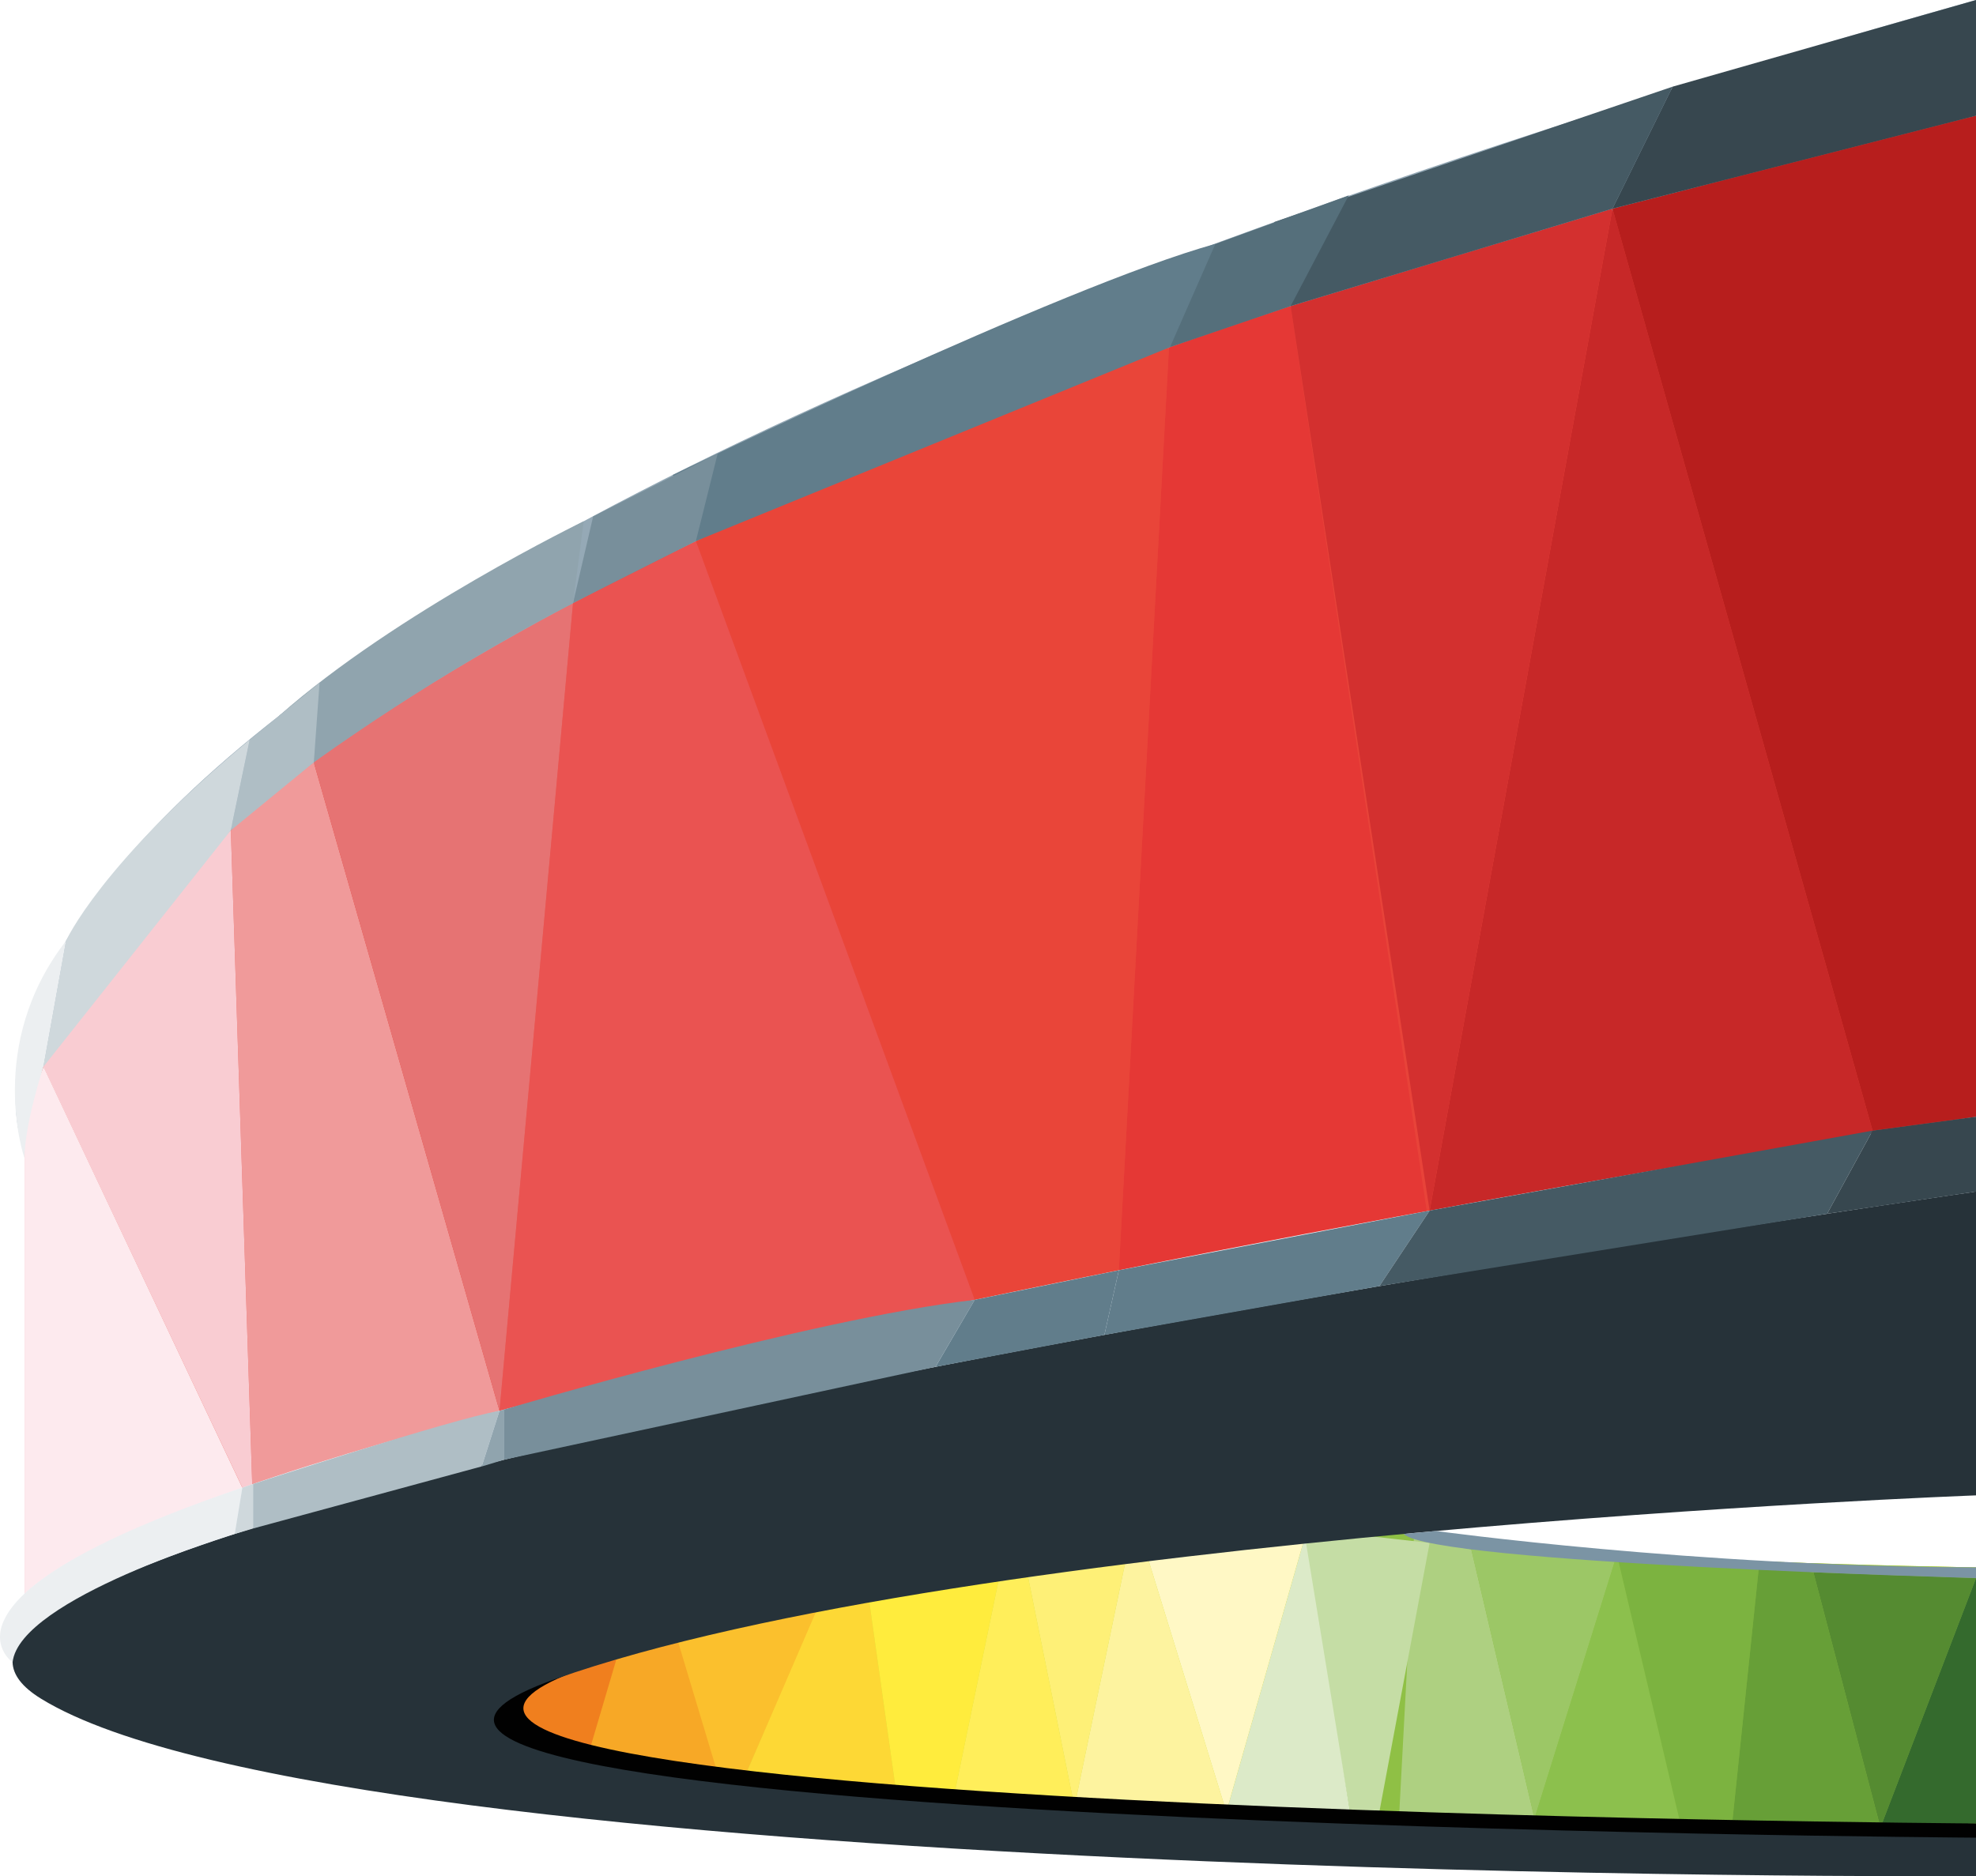 <svg xmlns="http://www.w3.org/2000/svg" viewBox="0 0 461.73 438.52"><defs><style>.cls-1{fill:#d5da2f;}.cls-2{fill:#95a9b6;}.cls-3{fill:#e84339;}.cls-4{fill:#f09a9a;}.cls-5{fill:#f7a826;}.cls-6{fill:#fbc02d;}.cls-7{fill:#8fc045;}.cls-8{fill:#aed081;}.cls-9{fill:#9cc766;}.cls-10{fill:#8cc04d;}.cls-11{fill:#7cb340;}.cls-12{fill:#679f37;}.cls-13{fill:#558b31;}.cls-14{fill:#346a2d;}.cls-15{fill:#fdd835;}.cls-16{fill:#c5dda5;}.cls-17{fill:#ffec3d;}.cls-18{fill:#ffee5a;}.cls-19{fill:#fef077;}.cls-20{fill:#fdf39f;}.cls-21{fill:#fff8c5;}.cls-22{fill:#dceac8;}.cls-23{fill:#f07f1e;}.cls-24{fill:#010101;}.cls-25{fill:#f9ccd2;}.cls-26{fill:#fdeaee;}.cls-27{fill:#e53835;}.cls-28{fill:#e94539;}.cls-29{fill:#c72828;}.cls-30{fill:#ea5351;}.cls-31{fill:#eff6fb;}.cls-32{fill:#263239;}.cls-33{fill:#7b94a4;}.cls-34{fill:#b71e1d;}.cls-35{fill:#d3302f;}.cls-36{fill:#e67373;}.cls-37{fill:#aabac5;}.cls-38{fill:#37474f;}.cls-39{fill:#455a64;}.cls-40{fill:#556f7b;}.cls-41{fill:#617d8b;}.cls-42{fill:#788f9b;}.cls-43{fill:#90a4ae;}.cls-44{fill:#afbec5;}.cls-45{fill:#cfd8dc;}.cls-46{fill:#eceff1;}</style></defs><title>Asset 1</title><g id="Layer_2" data-name="Layer 2"><g id="Layer_1-2" data-name="Layer 1"><path class="cls-1" d="M461.73,366.33s-98.48-1.48-133.74-7.82S94.9,372.33,107.73,394.67s188.51,43.33,354,34.83Z"/><path class="cls-2" d="M5.73,269s-59.32-124,456-269V27Z"/><path class="cls-3" d="M461.73,273.25V27C-7.11,140.81,5.73,269,5.73,269l0,107.67Z"/><polygon class="cls-4" points="72.56 175.5 120.06 341.4 59.14 353 53.94 194.07 72.56 175.5"/><path class="cls-5" d="M157.23,376.67c.25.17,11.79,40.22,11.79,40.22L136.4,411l11.08-40.67Z"/><polygon class="cls-6" points="193.73 370.33 170.4 423.5 157.23 379.67 193.73 370.33"/><path class="cls-7" d="M461.73,429.5V366.33s-98.48-1.48-133.74-7.82c-4.91-.88-13-1.25-23.18-1.17v72.15C354.35,431.92,408.57,432.23,461.73,429.5Z"/><polygon class="cls-8" points="343.8 362.13 358.56 425 326.9 425 330.4 359.13 343.8 362.13"/><polygon class="cls-9" points="343.8 362.13 377.82 363.33 358.56 425 343.8 362.13"/><polygon class="cls-10" points="358.56 425 392.4 425.13 377.82 363.33 358.56 425"/><polygon class="cls-11" points="377.82 363.33 411.06 365.67 404.56 428 392.4 425.13 377.82 363.33"/><polygon class="cls-12" points="423.73 367.48 439.4 427.13 404.56 428 411.06 365.67 423.73 367.48"/><polygon class="cls-13" points="461.74 368.83 439.4 427.13 423.73 367.48 461.74 368.83"/><polygon class="cls-14" points="461.74 368.83 461.74 426.18 439.4 427.13 461.74 368.83"/><polygon class="cls-15" points="200.31 354.38 209.31 418.13 174.65 413.82 200.31 354.38"/><polygon class="cls-16" points="334.06 360.61 322.31 423.5 315.47 423.5 303.92 357.24 334.06 360.61"/><polygon class="cls-17" points="200.31 354.38 236.9 352.13 221.19 428.13 211.56 426.38 209.31 418.13 200.31 354.38"/><polygon class="cls-18" points="222.74 420.63 251.06 422.25 236.9 352.13 222.74 420.63"/><polygon class="cls-19" points="236.9 352.13 265.19 354.38 251.06 422.25 236.9 352.13"/><polygon class="cls-20" points="251.06 422.25 286.56 423.5 265.19 354.38 251.06 422.25"/><polygon class="cls-21" points="286.56 423.5 304.94 359.13 265.19 354.38 286.56 423.5"/><polygon class="cls-22" points="304.94 359.13 316.06 427.13 286.56 423.5 304.94 359.13"/><path class="cls-23" d="M114.8,384.9l9.63,19.81c3.89,1.41,8.37,2.8,13.41,4.15l.27-1,9.79-33.13C133.58,377.84,121.93,381.29,114.8,384.9Z"/><path class="cls-24" d="M461.73,426.18S41.59,423.49,136.17,390s325.57-42.05,325.57-42.05V278.5S-51,351.61,18.56,394.39,461.73,435,461.73,435Z"/><path class="cls-25" d="M10.13,249.34,59.14,353l-5.2-158.93C27.56,216.94,15.56,236.11,10.13,249.34Z"/><path class="cls-26" d="M61.18,357.33l-51-108C5,261.81,5.73,269,5.73,269l0,106.92Z"/><polygon class="cls-27" points="301.58 71.54 334.06 287.5 261.44 296.89 273.4 76.67 301.58 71.54"/><polygon class="cls-28" points="261.44 296.89 273.4 76.67 162.61 126.46 231.01 312.63 261.44 296.89"/><polygon class="cls-29" points="437.56 264.25 376.78 48.77 334.06 282.94 437.56 269 437.56 264.25"/><polygon class="cls-30" points="162.61 126.46 231.01 312.63 116.72 329.73 133.9 140.95 162.61 126.46"/><path class="cls-31" d="M461.73,278.5V261S-40.43,339.25,2.94,388.5Z"/><path class="cls-32" d="M461.73,429.5s-428.67-2.75-332.17-37,332.17-43,332.17-43v-71S-61.44,353.25,9.56,397s452.17,41.5,452.17,41.5Z"/><path class="cls-33" d="M461.73,368.83S334.59,365.35,328,358.51l7.57-.69s60.68,8.35,126.17,8.51Z"/><polygon class="cls-34" points="376.78 48.77 461.74 27.05 461.74 261 437.56 264.25 376.78 48.77"/><polygon class="cls-35" points="334.06 282.94 376.78 48.77 301.58 71.54 334.06 282.94"/><polygon class="cls-36" points="116.72 329.73 133.9 140.95 70.06 169 72.56 175.5 116.72 329.73"/><path class="cls-2" d="M48,199.34S133.91,103.84,461.73,27L449.56,9.5,231,85,70.06,169Z"/><path class="cls-37" d="M18.13,234s29-35.91,43.05-47.14C61.18,186.85,11,227.54,18.13,234Z"/><polygon class="cls-38" points="376.78 48.77 390.85 20.25 461.74 0 461.74 27.05 376.78 48.77"/><polygon class="cls-39" points="301.58 71.54 297.75 51.9 390.85 20.25 376.78 48.77 301.58 71.54"/><polygon class="cls-40" points="273.4 81.13 273.4 60.87 315.17 45.66 301.58 71.54 273.4 81.13"/><path class="cls-41" d="M162.61,126.46,157.23,111S248.35,66.82,284,57L273.4,81.13Z"/><polygon class="cls-42" points="133.9 140.95 138.6 120.7 167.71 105.97 162.61 126.46 133.9 140.95"/><path class="cls-43" d="M136.4,121.82s-43.83,21.26-71.13,45.43l8.06,10.91S103.16,156.49,133.9,141Z"/><polygon class="cls-44" points="53.94 194.07 58.36 172.89 74.67 159.57 73.33 178.17 53.94 194.07"/><path class="cls-45" d="M10.13,249.34l5.3-29.45s8-18,42.92-47l-4.42,21.18Z"/><path class="cls-46" d="M5.73,270.72s-9.23-26.41,9.71-50.83l-5.3,29.45S5.73,262.72,5.73,270.72Z"/><path class="cls-46" d="M56.63,347.7l-1.78,10.81s-50.29,15.12-51.91,30C2.94,388.5-18.93,373.27,56.63,347.7Z"/><polygon class="cls-45" points="59.14 346.83 59.14 357.24 54.85 358.51 56.63 347.7 59.14 346.83"/><path class="cls-44" d="M116.72,329.73l-4.16,13L59.14,357.24v-10.4S105.19,331.75,116.72,329.73Z"/><polygon class="cls-43" points="117.83 329.43 117.83 341.15 112.56 342.75 116.72 329.73 117.83 329.43"/><path class="cls-42" d="M227.76,303.8l-9.16,15.66L117.83,341.15V329.43S189,308.27,227.76,303.8Z"/><polygon class="cls-41" points="261.44 296.89 258.06 312 218.61 319.46 227.76 303.8 261.44 296.89"/><polygon class="cls-41" points="334.06 282.94 322.32 300.59 258.06 312 261.44 296.89 334.06 282.94"/><polygon class="cls-39" points="437.56 264.25 426.94 283.68 322.32 300.59 334.06 282.94 437.56 264.25"/><polygon class="cls-38" points="437.56 264.25 461.74 261 461.74 278.5 426.94 283.68 437.56 264.25"/></g></g></svg>
